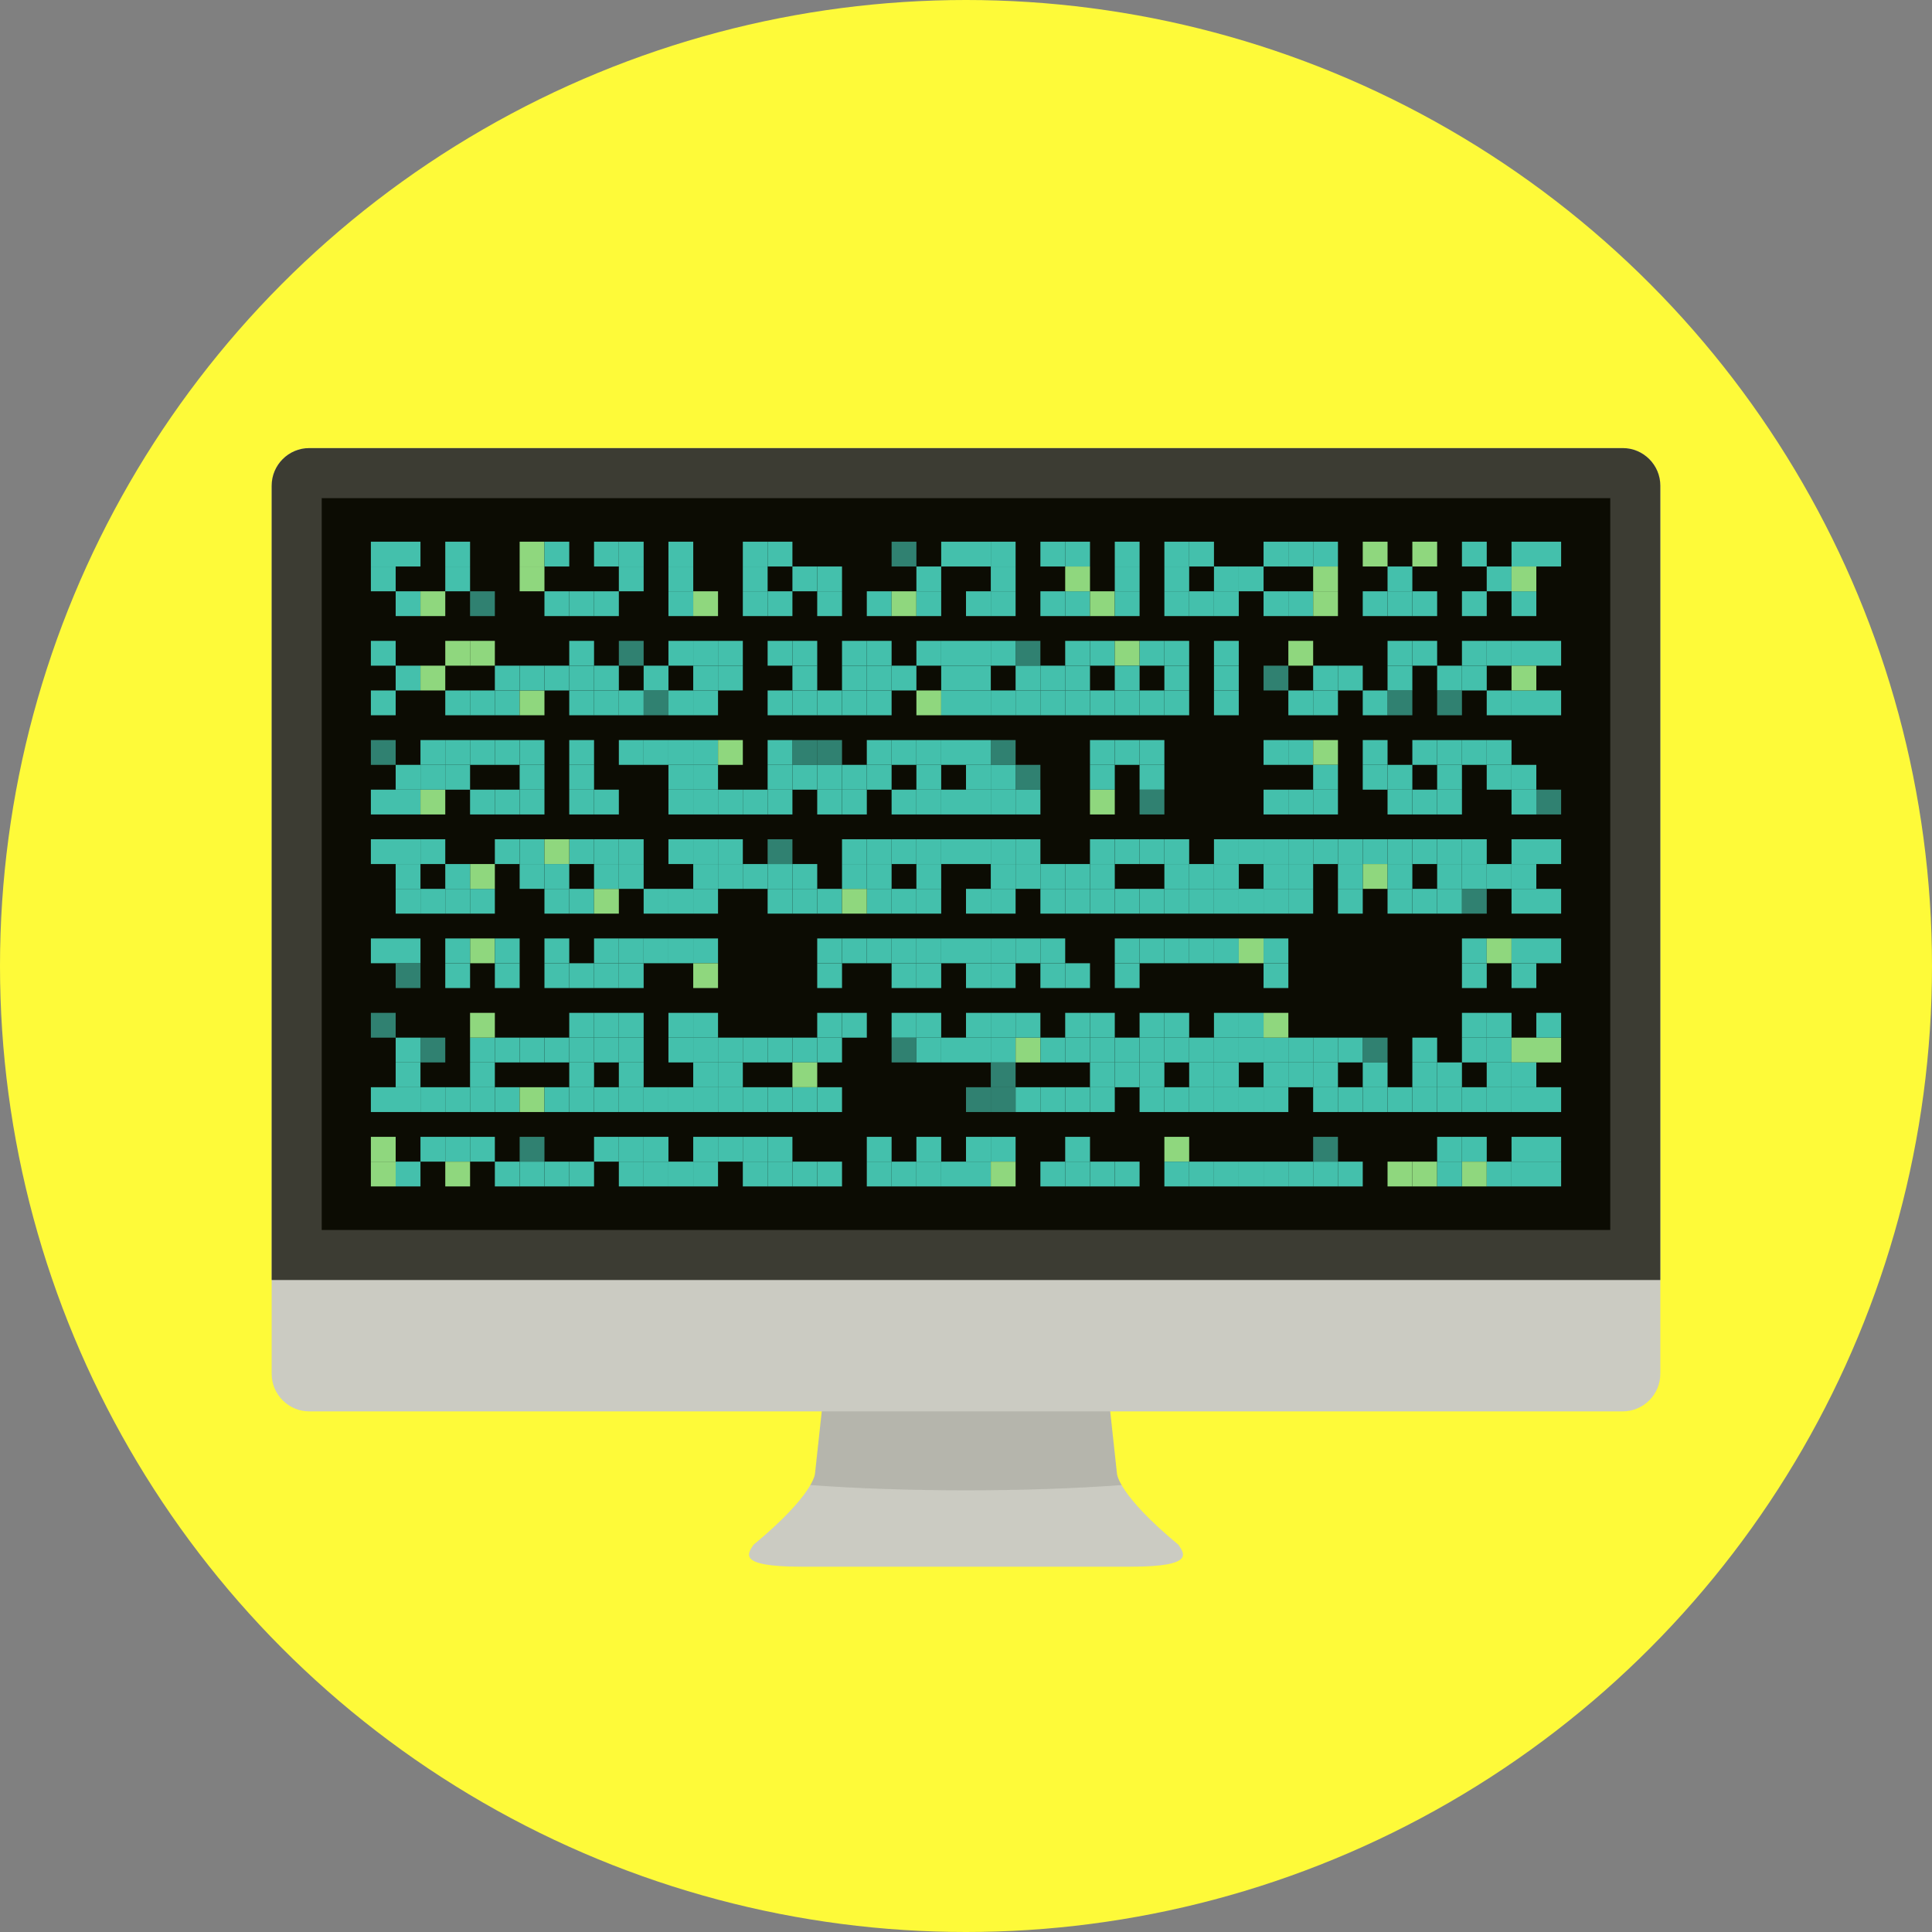 <?xml version="1.0" encoding="utf-8"?>
<!-- Generator: Adobe Illustrator 16.0.0, SVG Export Plug-In . SVG Version: 6.00 Build 0)  -->
<!DOCTYPE svg PUBLIC "-//W3C//DTD SVG 1.1//EN" "http://www.w3.org/Graphics/SVG/1.1/DTD/svg11.dtd">
<svg version="1.1" id="Layer_1" xmlns="http://www.w3.org/2000/svg" xmlns:xlink="http://www.w3.org/1999/xlink" x="0px" y="0px"
	 width="140px" height="140px" viewBox="0 0 140 140" enable-background="new 0 0 140 140" xml:space="preserve">
<rect x="0" y="0" width="140" height="140" fill="#808080" stroke="none"/>
<circle fill="#FEFA39" cx="70" cy="70" r="70"/>
<g opacity="0.95">
	<g>
		<g>
			<path fill="#C8C8C8" d="M85.398,111.943c-4.382-3.626-4.457-5.141-4.457-5.141l-0.68-6.267h-6.774h-6.975h-6.775l-0.68,6.267
				c0,0-0.075,1.515-4.457,5.141c-0.378,0.604-1.284,1.586,3.476,1.586c2.613,0,5.953,0,8.437,0c1.891,0,3.283,0,3.475,0
				c0.016,0,0.024,0,0.024,0h3.475c2.482,0,5.823,0,8.437,0C86.683,113.529,85.777,112.547,85.398,111.943z"/>
			<path opacity="0.15" fill="#323232" enable-background="new    " d="M70,107.995c4.062,0,7.896-0.137,11.276-0.38
				c-0.321-0.556-0.335-0.812-0.335-0.812l-0.68-6.267h-6.774h-6.975h-6.775l-0.68,6.267c0,0-0.015,0.256-0.335,0.812
				C62.104,107.858,65.938,107.995,70,107.995z"/>
		</g>
		<g>
			<path fill="#C8C8C8" d="M120.312,99.555c0,1.495-1.225,2.719-2.719,2.719H22.407c-1.496,0-2.72-1.224-2.72-2.719V35.19
				c0-1.496,1.224-2.72,2.72-2.72h95.187c1.494,0,2.719,1.224,2.719,2.72V99.555z"/>
		</g>
		<path fill="#323232" d="M117.594,32.471H22.407c-1.496,0-2.72,1.224-2.72,2.72v57.563h100.625V35.19
			C120.312,33.694,119.088,32.471,117.594,32.471z"/>
		<rect x="23.313" y="36.097" width="93.373" height="53.031"/>
	</g>
	<g>
		<rect x="26.875" y="39.253" fill="#3BBDB1" width="1.797" height="1.797"/>
		<rect x="48.438" y="39.253" fill="#3BBDB1" width="1.797" height="1.797"/>
		<rect x="55.625" y="39.253" fill="#3BBDB1" width="1.797" height="1.797"/>
		<rect x="70" y="39.253" fill="#3BBDB1" width="1.797" height="1.797"/>
		<rect x="77.188" y="39.253" fill="#3BBDB1" width="1.797" height="1.797"/>
		<rect x="84.375" y="39.253" fill="#3BBDB1" width="1.797" height="1.797"/>
		<rect x="91.562" y="39.253" fill="#3BBDB1" width="1.797" height="1.797"/>
		<rect x="98.75" y="39.253" fill="#89D581" width="1.797" height="1.797"/>
		<rect x="105.938" y="39.253" fill="#3BBDB1" width="1.797" height="1.797"/>
		<rect x="28.672" y="39.253" fill="#3BBDB1" width="1.797" height="1.797"/>
		<rect x="43.047" y="39.253" fill="#3BBDB1" width="1.797" height="1.797"/>
		<rect x="64.609" y="39.253" opacity="0.65" fill="#3BBDB1" enable-background="new    " width="1.797" height="1.797"/>
		<rect x="71.797" y="39.253" fill="#3BBDB1" width="1.797" height="1.797"/>
		<rect x="86.172" y="39.253" fill="#3BBDB1" width="1.797" height="1.797"/>
		<rect x="93.359" y="39.253" fill="#3BBDB1" width="1.797" height="1.797"/>
		<rect x="37.656" y="39.253" fill="#89D581" width="1.797" height="1.797"/>
		<rect x="44.844" y="39.253" fill="#3BBDB1" width="1.797" height="1.797"/>
		<rect x="80.781" y="39.253" fill="#3BBDB1" width="1.797" height="1.797"/>
		<rect x="95.156" y="39.253" fill="#3BBDB1" width="1.797" height="1.797"/>
		<rect x="102.344" y="39.253" fill="#89D581" width="1.797" height="1.797"/>
		<rect x="109.531" y="39.253" fill="#3BBDB1" width="1.797" height="1.797"/>
		<rect x="32.266" y="39.253" fill="#3BBDB1" width="1.797" height="1.797"/>
		<rect x="39.453" y="39.253" fill="#3BBDB1" width="1.797" height="1.797"/>
		<rect x="53.828" y="39.253" fill="#3BBDB1" width="1.797" height="1.797"/>
		<rect x="68.203" y="39.253" fill="#3BBDB1" width="1.797" height="1.797"/>
		<rect x="75.391" y="39.253" fill="#3BBDB1" width="1.797" height="1.797"/>
		<rect x="111.328" y="39.253" fill="#3BBDB1" width="1.797" height="1.797"/>
		<rect x="26.875" y="46.44" fill="#3BBDB1" width="1.797" height="1.797"/>
		<rect x="34.062" y="46.44" fill="#89D581" width="1.797" height="1.797"/>
		<rect x="41.25" y="46.44" fill="#3BBDB1" width="1.797" height="1.797"/>
		<rect x="48.438" y="46.44" fill="#3BBDB1" width="1.797" height="1.797"/>
		<rect x="55.625" y="46.44" fill="#3BBDB1" width="1.797" height="1.797"/>
		<rect x="62.812" y="46.44" fill="#3BBDB1" width="1.797" height="1.797"/>
		<rect x="70" y="46.44" fill="#3BBDB1" width="1.797" height="1.797"/>
		<rect x="77.188" y="46.44" fill="#3BBDB1" width="1.797" height="1.797"/>
		<rect x="84.375" y="46.44" fill="#3BBDB1" width="1.797" height="1.797"/>
		<rect x="105.938" y="46.44" fill="#3BBDB1" width="1.797" height="1.797"/>
		<rect x="50.234" y="46.44" fill="#3BBDB1" width="1.797" height="1.797"/>
		<rect x="57.422" y="46.44" fill="#3BBDB1" width="1.797" height="1.797"/>
		<rect x="71.797" y="46.44" fill="#3BBDB1" width="1.797" height="1.797"/>
		<rect x="78.984" y="46.44" fill="#3BBDB1" width="1.797" height="1.797"/>
		<rect x="93.359" y="46.44" fill="#89D581" width="1.797" height="1.797"/>
		<rect x="100.547" y="46.44" fill="#3BBDB1" width="1.797" height="1.797"/>
		<rect x="107.734" y="46.44" fill="#3BBDB1" width="1.797" height="1.797"/>
		<rect x="44.844" y="46.44" opacity="0.65" fill="#3BBDB1" enable-background="new    " width="1.797" height="1.797"/>
		<rect x="52.031" y="46.44" fill="#3BBDB1" width="1.797" height="1.797"/>
		<rect x="66.406" y="46.44" fill="#3BBDB1" width="1.797" height="1.797"/>
		<rect x="73.594" y="46.44" opacity="0.65" fill="#3BBDB1" enable-background="new    " width="1.797" height="1.797"/>
		<rect x="80.781" y="46.44" fill="#89D581" width="1.797" height="1.797"/>
		<rect x="87.969" y="46.44" fill="#3BBDB1" width="1.797" height="1.797"/>
		<rect x="102.344" y="46.44" fill="#3BBDB1" width="1.797" height="1.797"/>
		<rect x="109.531" y="46.44" fill="#3BBDB1" width="1.797" height="1.797"/>
		<rect x="32.266" y="46.44" fill="#89D581" width="1.797" height="1.797"/>
		<rect x="61.016" y="46.44" fill="#3BBDB1" width="1.797" height="1.797"/>
		<rect x="68.203" y="46.44" fill="#3BBDB1" width="1.797" height="1.797"/>
		<rect x="82.578" y="46.44" fill="#3BBDB1" width="1.797" height="1.797"/>
		<rect x="111.328" y="46.44" fill="#3BBDB1" width="1.797" height="1.797"/>
		<rect x="26.875" y="53.628" opacity="0.65" fill="#3BBDB1" enable-background="new    " width="1.797" height="1.797"/>
		<rect x="34.062" y="53.628" fill="#3BBDB1" width="1.797" height="1.797"/>
		<rect x="41.25" y="53.628" fill="#3BBDB1" width="1.797" height="1.797"/>
		<rect x="48.438" y="53.628" fill="#3BBDB1" width="1.797" height="1.797"/>
		<rect x="55.625" y="53.628" fill="#3BBDB1" width="1.797" height="1.797"/>
		<rect x="62.812" y="53.628" fill="#3BBDB1" width="1.797" height="1.797"/>
		<rect x="70" y="53.628" fill="#3BBDB1" width="1.797" height="1.797"/>
		<rect x="91.562" y="53.628" fill="#3BBDB1" width="1.797" height="1.797"/>
		<rect x="98.75" y="53.628" fill="#3BBDB1" width="1.797" height="1.797"/>
		<rect x="105.938" y="53.628" fill="#3BBDB1" width="1.797" height="1.797"/>
		<rect x="35.859" y="53.628" fill="#3BBDB1" width="1.797" height="1.797"/>
		<rect x="50.234" y="53.628" fill="#3BBDB1" width="1.797" height="1.797"/>
		<rect x="57.422" y="53.628" opacity="0.65" fill="#3BBDB1" enable-background="new    " width="1.797" height="1.797"/>
		<rect x="64.609" y="53.628" fill="#3BBDB1" width="1.797" height="1.797"/>
		<rect x="71.797" y="53.628" opacity="0.65" fill="#3BBDB1" enable-background="new    " width="1.797" height="1.797"/>
		<rect x="78.984" y="53.628" fill="#3BBDB1" width="1.797" height="1.797"/>
		<rect x="93.359" y="53.628" fill="#3BBDB1" width="1.797" height="1.797"/>
		<rect x="107.734" y="53.628" fill="#3BBDB1" width="1.797" height="1.797"/>
		<rect x="30.469" y="53.628" fill="#3BBDB1" width="1.797" height="1.797"/>
		<rect x="37.656" y="53.628" fill="#3BBDB1" width="1.797" height="1.797"/>
		<rect x="44.844" y="53.628" fill="#3BBDB1" width="1.797" height="1.797"/>
		<rect x="52.031" y="53.628" fill="#89D581" width="1.797" height="1.797"/>
		<rect x="59.219" y="53.628" opacity="0.65" fill="#3BBDB1" enable-background="new    " width="1.797" height="1.797"/>
		<rect x="66.406" y="53.628" fill="#3BBDB1" width="1.797" height="1.797"/>
		<rect x="80.781" y="53.628" fill="#3BBDB1" width="1.797" height="1.797"/>
		<rect x="95.156" y="53.628" fill="#89D581" width="1.797" height="1.797"/>
		<rect x="102.344" y="53.628" fill="#3BBDB1" width="1.797" height="1.797"/>
		<rect x="32.266" y="53.628" fill="#3BBDB1" width="1.797" height="1.797"/>
		<rect x="46.641" y="53.628" fill="#3BBDB1" width="1.797" height="1.797"/>
		<rect x="68.203" y="53.628" fill="#3BBDB1" width="1.797" height="1.797"/>
		<rect x="82.578" y="53.628" fill="#3BBDB1" width="1.797" height="1.797"/>
		<rect x="104.141" y="53.628" fill="#3BBDB1" width="1.797" height="1.797"/>
		<rect x="26.875" y="60.815" fill="#3BBDB1" width="1.797" height="1.797"/>
		<rect x="41.25" y="60.815" fill="#3BBDB1" width="1.797" height="1.797"/>
		<rect x="48.438" y="60.815" fill="#3BBDB1" width="1.797" height="1.797"/>
		<rect x="55.625" y="60.815" opacity="0.65" fill="#3BBDB1" enable-background="new    " width="1.797" height="1.797"/>
		<rect x="62.812" y="60.815" fill="#3BBDB1" width="1.797" height="1.797"/>
		<rect x="70" y="60.815" fill="#3BBDB1" width="1.797" height="1.797"/>
		<rect x="84.375" y="60.815" fill="#3BBDB1" width="1.797" height="1.797"/>
		<rect x="91.562" y="60.815" fill="#3BBDB1" width="1.797" height="1.797"/>
		<rect x="98.75" y="60.815" fill="#3BBDB1" width="1.797" height="1.797"/>
		<rect x="105.938" y="60.815" fill="#3BBDB1" width="1.797" height="1.797"/>
		<rect x="28.672" y="60.815" fill="#3BBDB1" width="1.797" height="1.797"/>
		<rect x="35.859" y="60.815" fill="#3BBDB1" width="1.797" height="1.797"/>
		<rect x="43.047" y="60.815" fill="#3BBDB1" width="1.797" height="1.797"/>
		<rect x="50.234" y="60.815" fill="#3BBDB1" width="1.797" height="1.797"/>
		<rect x="64.609" y="60.815" fill="#3BBDB1" width="1.797" height="1.797"/>
		<rect x="71.797" y="60.815" fill="#3BBDB1" width="1.797" height="1.797"/>
		<rect x="78.984" y="60.815" fill="#3BBDB1" width="1.797" height="1.797"/>
		<rect x="93.359" y="60.815" fill="#3BBDB1" width="1.797" height="1.797"/>
		<rect x="100.547" y="60.815" fill="#3BBDB1" width="1.797" height="1.797"/>
		<rect x="30.469" y="60.815" fill="#3BBDB1" width="1.797" height="1.797"/>
		<rect x="37.656" y="60.815" fill="#3BBDB1" width="1.797" height="1.797"/>
		<rect x="44.844" y="60.815" fill="#3BBDB1" width="1.797" height="1.797"/>
		<rect x="52.031" y="60.815" fill="#3BBDB1" width="1.797" height="1.797"/>
		<rect x="66.406" y="60.815" fill="#3BBDB1" width="1.797" height="1.797"/>
		<rect x="73.594" y="60.815" fill="#3BBDB1" width="1.797" height="1.797"/>
		<rect x="80.781" y="60.815" fill="#3BBDB1" width="1.797" height="1.797"/>
		<rect x="87.969" y="60.815" fill="#3BBDB1" width="1.797" height="1.797"/>
		<rect x="95.156" y="60.815" fill="#3BBDB1" width="1.797" height="1.797"/>
		<rect x="102.344" y="60.815" fill="#3BBDB1" width="1.797" height="1.797"/>
		<rect x="109.531" y="60.815" fill="#3BBDB1" width="1.797" height="1.797"/>
		<rect x="39.453" y="60.815" fill="#89D581" width="1.797" height="1.797"/>
		<rect x="61.016" y="60.815" fill="#3BBDB1" width="1.797" height="1.797"/>
		<rect x="68.203" y="60.815" fill="#3BBDB1" width="1.797" height="1.797"/>
		<rect x="82.578" y="60.815" fill="#3BBDB1" width="1.797" height="1.797"/>
		<rect x="89.766" y="60.815" fill="#3BBDB1" width="1.797" height="1.797"/>
		<rect x="96.953" y="60.815" fill="#3BBDB1" width="1.797" height="1.797"/>
		<rect x="104.141" y="60.815" fill="#3BBDB1" width="1.797" height="1.797"/>
		<rect x="111.328" y="60.815" fill="#3BBDB1" width="1.797" height="1.797"/>
		<rect x="26.875" y="68.003" fill="#3BBDB1" width="1.797" height="1.797"/>
		<rect x="34.062" y="68.003" fill="#89D581" width="1.797" height="1.797"/>
		<rect x="48.438" y="68.003" fill="#3BBDB1" width="1.797" height="1.797"/>
		<rect x="62.812" y="68.003" fill="#3BBDB1" width="1.797" height="1.797"/>
		<rect x="70" y="68.003" fill="#3BBDB1" width="1.797" height="1.797"/>
		<rect x="84.375" y="68.003" fill="#3BBDB1" width="1.797" height="1.797"/>
		<rect x="91.562" y="68.003" fill="#3BBDB1" width="1.797" height="1.797"/>
		<rect x="105.938" y="68.003" fill="#3BBDB1" width="1.797" height="1.797"/>
		<rect x="28.672" y="68.003" fill="#3BBDB1" width="1.797" height="1.797"/>
		<rect x="35.859" y="68.003" fill="#3BBDB1" width="1.797" height="1.797"/>
		<rect x="43.047" y="68.003" fill="#3BBDB1" width="1.797" height="1.797"/>
		<rect x="50.234" y="68.003" fill="#3BBDB1" width="1.797" height="1.797"/>
		<rect x="64.609" y="68.003" fill="#3BBDB1" width="1.797" height="1.797"/>
		<rect x="71.797" y="68.003" fill="#3BBDB1" width="1.797" height="1.797"/>
		<rect x="86.172" y="68.003" fill="#3BBDB1" width="1.797" height="1.797"/>
		<rect x="107.734" y="68.003" fill="#89D581" width="1.797" height="1.797"/>
		<rect x="44.844" y="68.003" fill="#3BBDB1" width="1.797" height="1.797"/>
		<rect x="59.219" y="68.003" fill="#3BBDB1" width="1.797" height="1.797"/>
		<rect x="66.406" y="68.003" fill="#3BBDB1" width="1.797" height="1.797"/>
		<rect x="73.594" y="68.003" fill="#3BBDB1" width="1.797" height="1.797"/>
		<rect x="80.781" y="68.003" fill="#3BBDB1" width="1.797" height="1.797"/>
		<rect x="87.969" y="68.003" fill="#3BBDB1" width="1.797" height="1.797"/>
		<rect x="109.531" y="68.003" fill="#3BBDB1" width="1.797" height="1.797"/>
		<rect x="32.266" y="68.003" fill="#3BBDB1" width="1.797" height="1.797"/>
		<rect x="39.453" y="68.003" fill="#3BBDB1" width="1.797" height="1.797"/>
		<rect x="46.641" y="68.003" fill="#3BBDB1" width="1.797" height="1.797"/>
		<rect x="61.016" y="68.003" fill="#3BBDB1" width="1.797" height="1.797"/>
		<rect x="68.203" y="68.003" fill="#3BBDB1" width="1.797" height="1.797"/>
		<rect x="75.391" y="68.003" fill="#3BBDB1" width="1.797" height="1.797"/>
		<rect x="82.578" y="68.003" fill="#3BBDB1" width="1.797" height="1.797"/>
		<rect x="89.766" y="68.003" fill="#89D581" width="1.797" height="1.797"/>
		<rect x="111.328" y="68.003" fill="#3BBDB1" width="1.797" height="1.797"/>
		<rect x="34.062" y="75.191" fill="#3BBDB1" width="1.797" height="1.797"/>
		<rect x="41.25" y="75.191" fill="#3BBDB1" width="1.797" height="1.797"/>
		<rect x="48.438" y="75.191" fill="#3BBDB1" width="1.797" height="1.797"/>
		<rect x="55.625" y="75.191" fill="#3BBDB1" width="1.797" height="1.797"/>
		<rect x="70" y="75.191" fill="#3BBDB1" width="1.797" height="1.797"/>
		<rect x="77.188" y="75.191" fill="#3BBDB1" width="1.797" height="1.797"/>
		<rect x="84.375" y="75.191" fill="#3BBDB1" width="1.797" height="1.797"/>
		<rect x="91.562" y="75.191" fill="#3BBDB1" width="1.797" height="1.797"/>
		<rect x="98.75" y="75.191" opacity="0.65" fill="#3BBDB1" enable-background="new    " width="1.797" height="1.797"/>
		<rect x="105.938" y="75.191" fill="#3BBDB1" width="1.797" height="1.797"/>
		<rect x="28.672" y="75.191" fill="#3BBDB1" width="1.797" height="1.797"/>
		<rect x="35.859" y="75.191" fill="#3BBDB1" width="1.797" height="1.797"/>
		<rect x="43.047" y="75.191" fill="#3BBDB1" width="1.797" height="1.797"/>
		<rect x="50.234" y="75.191" fill="#3BBDB1" width="1.797" height="1.797"/>
		<rect x="57.422" y="75.191" fill="#3BBDB1" width="1.797" height="1.797"/>
		<rect x="64.609" y="75.191" opacity="0.65" fill="#3BBDB1" enable-background="new    " width="1.797" height="1.797"/>
		<rect x="71.797" y="75.191" fill="#3BBDB1" width="1.797" height="1.797"/>
		<rect x="78.984" y="75.191" fill="#3BBDB1" width="1.797" height="1.797"/>
		<rect x="86.172" y="75.191" fill="#3BBDB1" width="1.797" height="1.797"/>
		<rect x="93.359" y="75.191" fill="#3BBDB1" width="1.797" height="1.797"/>
		<rect x="107.734" y="75.191" fill="#3BBDB1" width="1.797" height="1.797"/>
		<rect x="30.469" y="75.191" opacity="0.65" fill="#3BBDB1" enable-background="new    " width="1.797" height="1.797"/>
		<rect x="37.656" y="75.191" fill="#3BBDB1" width="1.797" height="1.797"/>
		<rect x="44.844" y="75.191" fill="#3BBDB1" width="1.797" height="1.797"/>
		<rect x="52.031" y="75.191" fill="#3BBDB1" width="1.797" height="1.797"/>
		<rect x="59.219" y="75.191" fill="#3BBDB1" width="1.797" height="1.797"/>
		<rect x="66.406" y="75.191" fill="#3BBDB1" width="1.797" height="1.797"/>
		<rect x="73.594" y="75.191" fill="#89D581" width="1.797" height="1.797"/>
		<rect x="80.781" y="75.191" fill="#3BBDB1" width="1.797" height="1.797"/>
		<rect x="87.969" y="75.191" fill="#3BBDB1" width="1.797" height="1.797"/>
		<rect x="95.156" y="75.191" fill="#3BBDB1" width="1.797" height="1.797"/>
		<rect x="102.344" y="75.191" fill="#3BBDB1" width="1.797" height="1.797"/>
		<rect x="109.531" y="75.191" fill="#89D581" width="1.797" height="1.797"/>
		<rect x="39.453" y="75.191" fill="#3BBDB1" width="1.797" height="1.797"/>
		<rect x="53.828" y="75.191" fill="#3BBDB1" width="1.797" height="1.797"/>
		<rect x="68.203" y="75.191" fill="#3BBDB1" width="1.797" height="1.797"/>
		<rect x="75.391" y="75.191" fill="#3BBDB1" width="1.797" height="1.797"/>
		<rect x="82.578" y="75.191" fill="#3BBDB1" width="1.797" height="1.797"/>
		<rect x="89.766" y="75.191" fill="#3BBDB1" width="1.797" height="1.797"/>
		<rect x="96.953" y="75.191" fill="#3BBDB1" width="1.797" height="1.797"/>
		<rect x="111.328" y="75.191" fill="#89D581" width="1.797" height="1.797"/>
		<rect x="26.875" y="82.379" fill="#89D581" width="1.797" height="1.797"/>
		<rect x="34.062" y="82.379" fill="#3BBDB1" width="1.797" height="1.797"/>
		<rect x="55.625" y="82.379" fill="#3BBDB1" width="1.797" height="1.797"/>
		<rect x="62.812" y="82.379" fill="#3BBDB1" width="1.797" height="1.797"/>
		<rect x="70" y="82.379" fill="#3BBDB1" width="1.797" height="1.797"/>
		<rect x="77.188" y="82.379" fill="#3BBDB1" width="1.797" height="1.797"/>
		<rect x="84.375" y="82.379" fill="#89D581" width="1.797" height="1.797"/>
		<rect x="105.938" y="82.379" fill="#3BBDB1" width="1.797" height="1.797"/>
		<rect x="43.047" y="82.379" fill="#3BBDB1" width="1.797" height="1.797"/>
		<rect x="50.234" y="82.379" fill="#3BBDB1" width="1.797" height="1.797"/>
		<rect x="71.797" y="82.379" fill="#3BBDB1" width="1.797" height="1.797"/>
		<rect x="30.469" y="82.379" fill="#3BBDB1" width="1.797" height="1.797"/>
		<rect x="37.656" y="82.379" opacity="0.65" fill="#3BBDB1" enable-background="new    " width="1.797" height="1.797"/>
		<rect x="44.844" y="82.379" fill="#3BBDB1" width="1.797" height="1.797"/>
		<rect x="52.031" y="82.379" fill="#3BBDB1" width="1.797" height="1.797"/>
		<rect x="66.406" y="82.379" fill="#3BBDB1" width="1.797" height="1.797"/>
		<rect x="95.156" y="82.379" opacity="0.65" fill="#3BBDB1" enable-background="new    " width="1.797" height="1.797"/>
		<rect x="109.531" y="82.379" fill="#3BBDB1" width="1.797" height="1.797"/>
		<rect x="32.266" y="82.379" fill="#3BBDB1" width="1.797" height="1.797"/>
		<rect x="46.641" y="82.379" fill="#3BBDB1" width="1.797" height="1.797"/>
		<rect x="53.828" y="82.379" fill="#3BBDB1" width="1.797" height="1.797"/>
		<rect x="104.141" y="82.379" fill="#3BBDB1" width="1.797" height="1.797"/>
		<rect x="111.328" y="82.379" fill="#3BBDB1" width="1.797" height="1.797"/>
		<rect x="34.062" y="42.847" opacity="0.65" fill="#3BBDB1" enable-background="new    " width="1.797" height="1.797"/>
		<rect x="41.25" y="42.847" fill="#3BBDB1" width="1.797" height="1.797"/>
		<rect x="48.438" y="42.847" fill="#3BBDB1" width="1.797" height="1.797"/>
		<rect x="55.625" y="42.847" fill="#3BBDB1" width="1.797" height="1.797"/>
		<rect x="62.812" y="42.847" fill="#3BBDB1" width="1.797" height="1.797"/>
		<rect x="70" y="42.847" fill="#3BBDB1" width="1.797" height="1.797"/>
		<rect x="77.188" y="42.847" fill="#3BBDB1" width="1.797" height="1.797"/>
		<rect x="84.375" y="42.847" fill="#3BBDB1" width="1.797" height="1.797"/>
		<rect x="91.562" y="42.847" fill="#3BBDB1" width="1.797" height="1.797"/>
		<rect x="98.75" y="42.847" fill="#3BBDB1" width="1.797" height="1.797"/>
		<rect x="105.938" y="42.847" fill="#3BBDB1" width="1.797" height="1.797"/>
		<rect x="28.672" y="42.847" fill="#3BBDB1" width="1.797" height="1.797"/>
		<rect x="43.047" y="42.847" fill="#3BBDB1" width="1.797" height="1.797"/>
		<rect x="50.234" y="42.847" fill="#89D581" width="1.797" height="1.797"/>
		<rect x="64.609" y="42.847" fill="#89D581" width="1.797" height="1.797"/>
		<rect x="71.797" y="42.847" fill="#3BBDB1" width="1.797" height="1.797"/>
		<rect x="78.984" y="42.847" fill="#89D581" width="1.797" height="1.797"/>
		<rect x="86.172" y="42.847" fill="#3BBDB1" width="1.797" height="1.797"/>
		<rect x="93.359" y="42.847" fill="#3BBDB1" width="1.797" height="1.797"/>
		<rect x="100.547" y="42.847" fill="#3BBDB1" width="1.797" height="1.797"/>
		<rect x="30.469" y="42.847" fill="#89D581" width="1.797" height="1.797"/>
		<rect x="59.219" y="42.847" fill="#3BBDB1" width="1.797" height="1.797"/>
		<rect x="66.406" y="42.847" fill="#3BBDB1" width="1.797" height="1.797"/>
		<rect x="80.781" y="42.847" fill="#3BBDB1" width="1.797" height="1.797"/>
		<rect x="87.969" y="42.847" fill="#3BBDB1" width="1.797" height="1.797"/>
		<rect x="95.156" y="42.847" fill="#89D581" width="1.797" height="1.797"/>
		<rect x="102.344" y="42.847" fill="#3BBDB1" width="1.797" height="1.797"/>
		<rect x="109.531" y="42.847" fill="#3BBDB1" width="1.797" height="1.797"/>
		<rect x="39.453" y="42.847" fill="#3BBDB1" width="1.797" height="1.797"/>
		<rect x="53.828" y="42.847" fill="#3BBDB1" width="1.797" height="1.797"/>
		<rect x="75.391" y="42.847" fill="#3BBDB1" width="1.797" height="1.797"/>
		<rect x="26.875" y="50.034" fill="#3BBDB1" width="1.797" height="1.797"/>
		<rect x="34.062" y="50.034" fill="#3BBDB1" width="1.797" height="1.797"/>
		<rect x="41.25" y="50.034" fill="#3BBDB1" width="1.797" height="1.797"/>
		<rect x="48.438" y="50.034" fill="#3BBDB1" width="1.797" height="1.797"/>
		<rect x="55.625" y="50.034" fill="#3BBDB1" width="1.797" height="1.797"/>
		<rect x="62.812" y="50.034" fill="#3BBDB1" width="1.797" height="1.797"/>
		<rect x="70" y="50.034" fill="#3BBDB1" width="1.797" height="1.797"/>
		<rect x="77.188" y="50.034" fill="#3BBDB1" width="1.797" height="1.797"/>
		<rect x="84.375" y="50.034" fill="#3BBDB1" width="1.797" height="1.797"/>
		<rect x="98.75" y="50.034" fill="#3BBDB1" width="1.797" height="1.797"/>
		<rect x="35.859" y="50.034" fill="#3BBDB1" width="1.797" height="1.797"/>
		<rect x="43.047" y="50.034" fill="#3BBDB1" width="1.797" height="1.797"/>
		<rect x="50.234" y="50.034" fill="#3BBDB1" width="1.797" height="1.797"/>
		<rect x="57.422" y="50.034" fill="#3BBDB1" width="1.797" height="1.797"/>
		<rect x="71.797" y="50.034" fill="#3BBDB1" width="1.797" height="1.797"/>
		<rect x="78.984" y="50.034" fill="#3BBDB1" width="1.797" height="1.797"/>
		<rect x="93.359" y="50.034" fill="#3BBDB1" width="1.797" height="1.797"/>
		<rect x="100.547" y="50.034" opacity="0.65" fill="#3BBDB1" enable-background="new    " width="1.797" height="1.797"/>
		<rect x="107.734" y="50.034" fill="#3BBDB1" width="1.797" height="1.797"/>
		<rect x="37.656" y="50.034" fill="#89D581" width="1.797" height="1.797"/>
		<rect x="44.844" y="50.034" fill="#3BBDB1" width="1.797" height="1.797"/>
		<rect x="59.219" y="50.034" fill="#3BBDB1" width="1.797" height="1.797"/>
		<rect x="66.406" y="50.034" fill="#89D581" width="1.797" height="1.797"/>
		<rect x="73.594" y="50.034" fill="#3BBDB1" width="1.797" height="1.797"/>
		<rect x="80.781" y="50.034" fill="#3BBDB1" width="1.797" height="1.797"/>
		<rect x="87.969" y="50.034" fill="#3BBDB1" width="1.797" height="1.797"/>
		<rect x="95.156" y="50.034" fill="#3BBDB1" width="1.797" height="1.797"/>
		<rect x="109.531" y="50.034" fill="#3BBDB1" width="1.797" height="1.797"/>
		<rect x="32.266" y="50.034" fill="#3BBDB1" width="1.797" height="1.797"/>
		<rect x="46.641" y="50.034" opacity="0.65" fill="#3BBDB1" enable-background="new    " width="1.797" height="1.797"/>
		<rect x="61.016" y="50.034" fill="#3BBDB1" width="1.797" height="1.797"/>
		<rect x="68.203" y="50.034" fill="#3BBDB1" width="1.797" height="1.797"/>
		<rect x="75.391" y="50.034" fill="#3BBDB1" width="1.797" height="1.797"/>
		<rect x="82.578" y="50.034" fill="#3BBDB1" width="1.797" height="1.797"/>
		<rect x="104.141" y="50.034" opacity="0.65" fill="#3BBDB1" enable-background="new    " width="1.797" height="1.797"/>
		<rect x="111.328" y="50.034" fill="#3BBDB1" width="1.797" height="1.797"/>
		<rect x="26.875" y="57.222" fill="#3BBDB1" width="1.797" height="1.797"/>
		<rect x="34.062" y="57.222" fill="#3BBDB1" width="1.797" height="1.797"/>
		<rect x="41.25" y="57.222" fill="#3BBDB1" width="1.797" height="1.797"/>
		<rect x="48.438" y="57.222" fill="#3BBDB1" width="1.797" height="1.797"/>
		<rect x="55.625" y="57.222" fill="#3BBDB1" width="1.797" height="1.797"/>
		<rect x="70" y="57.222" fill="#3BBDB1" width="1.797" height="1.797"/>
		<rect x="91.562" y="57.222" fill="#3BBDB1" width="1.797" height="1.797"/>
		<rect x="28.672" y="57.222" fill="#3BBDB1" width="1.797" height="1.797"/>
		<rect x="35.859" y="57.222" fill="#3BBDB1" width="1.797" height="1.797"/>
		<rect x="43.047" y="57.222" fill="#3BBDB1" width="1.797" height="1.797"/>
		<rect x="50.234" y="57.222" fill="#3BBDB1" width="1.797" height="1.797"/>
		<rect x="64.609" y="57.222" fill="#3BBDB1" width="1.797" height="1.797"/>
		<rect x="71.797" y="57.222" fill="#3BBDB1" width="1.797" height="1.797"/>
		<rect x="78.984" y="57.222" fill="#89D581" width="1.797" height="1.797"/>
		<rect x="93.359" y="57.222" fill="#3BBDB1" width="1.797" height="1.797"/>
		<rect x="100.547" y="57.222" fill="#3BBDB1" width="1.797" height="1.797"/>
		<rect x="30.469" y="57.222" fill="#89D581" width="1.797" height="1.797"/>
		<rect x="37.656" y="57.222" fill="#3BBDB1" width="1.797" height="1.797"/>
		<rect x="52.031" y="57.222" fill="#3BBDB1" width="1.797" height="1.797"/>
		<rect x="59.219" y="57.222" fill="#3BBDB1" width="1.797" height="1.797"/>
		<rect x="66.406" y="57.222" fill="#3BBDB1" width="1.797" height="1.797"/>
		<rect x="73.594" y="57.222" fill="#3BBDB1" width="1.797" height="1.797"/>
		<rect x="95.156" y="57.222" fill="#3BBDB1" width="1.797" height="1.797"/>
		<rect x="102.344" y="57.222" fill="#3BBDB1" width="1.797" height="1.797"/>
		<rect x="109.531" y="57.222" fill="#3BBDB1" width="1.797" height="1.797"/>
		<rect x="53.828" y="57.222" fill="#3BBDB1" width="1.797" height="1.797"/>
		<rect x="61.016" y="57.222" fill="#3BBDB1" width="1.797" height="1.797"/>
		<rect x="68.203" y="57.222" fill="#3BBDB1" width="1.797" height="1.797"/>
		<rect x="82.578" y="57.222" opacity="0.65" fill="#3BBDB1" enable-background="new    " width="1.797" height="1.797"/>
		<rect x="104.141" y="57.222" fill="#3BBDB1" width="1.797" height="1.797"/>
		<rect x="111.328" y="57.222" opacity="0.65" fill="#3BBDB1" enable-background="new    " width="1.797" height="1.797"/>
		<rect x="34.062" y="64.409" fill="#3BBDB1" width="1.797" height="1.797"/>
		<rect x="41.25" y="64.409" fill="#3BBDB1" width="1.797" height="1.797"/>
		<rect x="48.438" y="64.409" fill="#3BBDB1" width="1.797" height="1.797"/>
		<rect x="55.625" y="64.409" fill="#3BBDB1" width="1.797" height="1.797"/>
		<rect x="62.812" y="64.409" fill="#3BBDB1" width="1.797" height="1.797"/>
		<rect x="70" y="64.409" fill="#3BBDB1" width="1.797" height="1.797"/>
		<rect x="77.188" y="64.409" fill="#3BBDB1" width="1.797" height="1.797"/>
		<rect x="84.375" y="64.409" fill="#3BBDB1" width="1.797" height="1.797"/>
		<rect x="91.562" y="64.409" fill="#3BBDB1" width="1.797" height="1.797"/>
		<rect x="105.938" y="64.409" opacity="0.65" fill="#3BBDB1" enable-background="new    " width="1.797" height="1.797"/>
		<rect x="28.672" y="64.409" fill="#3BBDB1" width="1.797" height="1.797"/>
		<rect x="43.047" y="64.409" fill="#89D581" width="1.797" height="1.797"/>
		<rect x="50.234" y="64.409" fill="#3BBDB1" width="1.797" height="1.797"/>
		<rect x="57.422" y="64.409" fill="#3BBDB1" width="1.797" height="1.797"/>
		<rect x="64.609" y="64.409" fill="#3BBDB1" width="1.797" height="1.797"/>
		<rect x="71.797" y="64.409" fill="#3BBDB1" width="1.797" height="1.797"/>
		<rect x="78.984" y="64.409" fill="#3BBDB1" width="1.797" height="1.797"/>
		<rect x="86.172" y="64.409" fill="#3BBDB1" width="1.797" height="1.797"/>
		<rect x="93.359" y="64.409" fill="#3BBDB1" width="1.797" height="1.797"/>
		<rect x="100.547" y="64.409" fill="#3BBDB1" width="1.797" height="1.797"/>
		<rect x="30.469" y="64.409" fill="#3BBDB1" width="1.797" height="1.797"/>
		<rect x="59.219" y="64.409" fill="#3BBDB1" width="1.797" height="1.797"/>
		<rect x="66.406" y="64.409" fill="#3BBDB1" width="1.797" height="1.797"/>
		<rect x="80.781" y="64.409" fill="#3BBDB1" width="1.797" height="1.797"/>
		<rect x="87.969" y="64.409" fill="#3BBDB1" width="1.797" height="1.797"/>
		<rect x="102.344" y="64.409" fill="#3BBDB1" width="1.797" height="1.797"/>
		<rect x="109.531" y="64.409" fill="#3BBDB1" width="1.797" height="1.797"/>
		<rect x="32.266" y="64.409" fill="#3BBDB1" width="1.797" height="1.797"/>
		<rect x="39.453" y="64.409" fill="#3BBDB1" width="1.797" height="1.797"/>
		<rect x="46.641" y="64.409" fill="#3BBDB1" width="1.797" height="1.797"/>
		<rect x="61.016" y="64.409" fill="#89D581" width="1.797" height="1.797"/>
		<rect x="75.391" y="64.409" fill="#3BBDB1" width="1.797" height="1.797"/>
		<rect x="82.578" y="64.409" fill="#3BBDB1" width="1.797" height="1.797"/>
		<rect x="89.766" y="64.409" fill="#3BBDB1" width="1.797" height="1.797"/>
		<rect x="96.953" y="64.409" fill="#3BBDB1" width="1.797" height="1.797"/>
		<rect x="104.141" y="64.409" fill="#3BBDB1" width="1.797" height="1.797"/>
		<rect x="111.328" y="64.409" fill="#3BBDB1" width="1.797" height="1.797"/>
		<line fill="none" x1="28.672" y1="73.395" x2="26.875" y2="73.395"/>
		<line fill="none" x1="35.859" y1="73.395" x2="34.062" y2="73.395"/>
		<line fill="none" x1="41.25" y1="71.597" x2="43.047" y2="71.597"/>
		<line fill="none" x1="43.047" y1="73.395" x2="41.25" y2="73.395"/>
		<line fill="none" x1="50.234" y1="73.395" x2="48.438" y2="73.395"/>
		<line fill="none" x1="70" y1="71.597" x2="71.797" y2="71.597"/>
		<line fill="none" x1="71.797" y1="73.395" x2="70" y2="73.395"/>
		<line fill="none" x1="77.188" y1="71.597" x2="78.984" y2="71.597"/>
		<line fill="none" x1="78.984" y1="73.395" x2="77.188" y2="73.395"/>
		<line fill="none" x1="86.172" y1="73.395" x2="84.375" y2="73.395"/>
		<line fill="none" x1="91.562" y1="71.597" x2="93.359" y2="71.597"/>
		<line fill="none" x1="93.359" y1="73.395" x2="91.562" y2="73.395"/>
		<line fill="none" x1="105.938" y1="71.597" x2="107.734" y2="71.597"/>
		<line fill="none" x1="107.734" y1="73.395" x2="105.938" y2="73.395"/>
		<line fill="none" x1="28.672" y1="71.597" x2="30.469" y2="71.597"/>
		<line fill="none" x1="35.859" y1="71.597" x2="37.656" y2="71.597"/>
		<line fill="none" x1="43.047" y1="71.597" x2="44.844" y2="71.597"/>
		<line fill="none" x1="44.844" y1="73.395" x2="43.047" y2="73.395"/>
		<line fill="none" x1="50.234" y1="71.597" x2="52.031" y2="71.597"/>
		<line fill="none" x1="52.031" y1="73.395" x2="50.234" y2="73.395"/>
		<line fill="none" x1="64.609" y1="71.597" x2="66.406" y2="71.597"/>
		<line fill="none" x1="66.406" y1="73.395" x2="64.609" y2="73.395"/>
		<line fill="none" x1="71.797" y1="71.597" x2="73.594" y2="71.597"/>
		<line fill="none" x1="73.594" y1="73.395" x2="71.797" y2="73.395"/>
		<line fill="none" x1="80.781" y1="73.395" x2="78.984" y2="73.395"/>
		<line fill="none" x1="109.531" y1="73.395" x2="107.734" y2="73.395"/>
		<line fill="none" x1="44.844" y1="71.597" x2="46.641" y2="71.597"/>
		<line fill="none" x1="46.641" y1="73.395" x2="44.844" y2="73.395"/>
		<line fill="none" x1="59.219" y1="71.597" x2="61.016" y2="71.597"/>
		<line fill="none" x1="61.016" y1="73.395" x2="59.219" y2="73.395"/>
		<line fill="none" x1="66.406" y1="71.597" x2="68.203" y2="71.597"/>
		<line fill="none" x1="68.203" y1="73.395" x2="66.406" y2="73.395"/>
		<line fill="none" x1="75.391" y1="73.395" x2="73.594" y2="73.395"/>
		<line fill="none" x1="80.781" y1="71.597" x2="82.578" y2="71.597"/>
		<line fill="none" x1="89.766" y1="73.395" x2="87.969" y2="73.395"/>
		<line fill="none" x1="109.531" y1="71.597" x2="111.328" y2="71.597"/>
		<line fill="none" x1="32.266" y1="71.597" x2="34.062" y2="71.597"/>
		<line fill="none" x1="39.453" y1="71.597" x2="41.25" y2="71.597"/>
		<line fill="none" x1="61.016" y1="71.597" x2="62.812" y2="71.597"/>
		<line fill="none" x1="62.812" y1="73.395" x2="61.016" y2="73.395"/>
		<line fill="none" x1="75.391" y1="71.597" x2="77.188" y2="71.597"/>
		<line fill="none" x1="84.375" y1="73.395" x2="82.578" y2="73.395"/>
		<line fill="none" x1="91.562" y1="73.395" x2="89.766" y2="73.395"/>
		<line fill="none" x1="113.125" y1="73.395" x2="111.328" y2="73.395"/>
		<rect x="26.875" y="78.785" fill="#3BBDB1" width="1.797" height="1.797"/>
		<rect x="34.062" y="78.785" fill="#3BBDB1" width="1.797" height="1.797"/>
		<rect x="41.25" y="78.785" fill="#3BBDB1" width="1.797" height="1.797"/>
		<rect x="48.438" y="78.785" fill="#3BBDB1" width="1.797" height="1.797"/>
		<rect x="55.625" y="78.785" fill="#3BBDB1" width="1.797" height="1.797"/>
		<rect x="70" y="78.785" opacity="0.65" fill="#3BBDB1" enable-background="new    " width="1.797" height="1.797"/>
		<rect x="77.188" y="78.785" fill="#3BBDB1" width="1.797" height="1.797"/>
		<rect x="84.375" y="78.785" fill="#3BBDB1" width="1.797" height="1.797"/>
		<rect x="91.562" y="78.785" fill="#3BBDB1" width="1.797" height="1.797"/>
		<rect x="98.75" y="78.785" fill="#3BBDB1" width="1.797" height="1.797"/>
		<rect x="105.938" y="78.785" fill="#3BBDB1" width="1.797" height="1.797"/>
		<rect x="28.672" y="78.785" fill="#3BBDB1" width="1.797" height="1.797"/>
		<rect x="35.859" y="78.785" fill="#3BBDB1" width="1.797" height="1.797"/>
		<rect x="43.047" y="78.785" fill="#3BBDB1" width="1.797" height="1.797"/>
		<rect x="50.234" y="78.785" fill="#3BBDB1" width="1.797" height="1.797"/>
		<rect x="57.422" y="78.785" fill="#3BBDB1" width="1.797" height="1.797"/>
		<rect x="71.797" y="78.785" opacity="0.65" fill="#3BBDB1" enable-background="new    " width="1.797" height="1.797"/>
		<rect x="78.984" y="78.785" fill="#3BBDB1" width="1.797" height="1.797"/>
		<rect x="86.172" y="78.785" fill="#3BBDB1" width="1.797" height="1.797"/>
		<rect x="100.547" y="78.785" fill="#3BBDB1" width="1.797" height="1.797"/>
		<rect x="107.734" y="78.785" fill="#3BBDB1" width="1.797" height="1.797"/>
		<rect x="30.469" y="78.785" fill="#3BBDB1" width="1.797" height="1.797"/>
		<rect x="37.656" y="78.785" fill="#89D581" width="1.797" height="1.797"/>
		<rect x="44.844" y="78.785" fill="#3BBDB1" width="1.797" height="1.797"/>
		<rect x="52.031" y="78.785" fill="#3BBDB1" width="1.797" height="1.797"/>
		<rect x="59.219" y="78.785" fill="#3BBDB1" width="1.797" height="1.797"/>
		<rect x="73.594" y="78.785" fill="#3BBDB1" width="1.797" height="1.797"/>
		<rect x="87.969" y="78.785" fill="#3BBDB1" width="1.797" height="1.797"/>
		<rect x="95.156" y="78.785" fill="#3BBDB1" width="1.797" height="1.797"/>
		<rect x="102.344" y="78.785" fill="#3BBDB1" width="1.797" height="1.797"/>
		<rect x="109.531" y="78.785" fill="#3BBDB1" width="1.797" height="1.797"/>
		<rect x="32.266" y="78.785" fill="#3BBDB1" width="1.797" height="1.797"/>
		<rect x="39.453" y="78.785" fill="#3BBDB1" width="1.797" height="1.797"/>
		<rect x="46.641" y="78.785" fill="#3BBDB1" width="1.797" height="1.797"/>
		<rect x="53.828" y="78.785" fill="#3BBDB1" width="1.797" height="1.797"/>
		<rect x="75.391" y="78.785" fill="#3BBDB1" width="1.797" height="1.797"/>
		<rect x="82.578" y="78.785" fill="#3BBDB1" width="1.797" height="1.797"/>
		<rect x="89.766" y="78.785" fill="#3BBDB1" width="1.797" height="1.797"/>
		<rect x="96.953" y="78.785" fill="#3BBDB1" width="1.797" height="1.797"/>
		<rect x="104.141" y="78.785" fill="#3BBDB1" width="1.797" height="1.797"/>
		<rect x="111.328" y="78.785" fill="#3BBDB1" width="1.797" height="1.797"/>
		<rect x="26.875" y="41.05" fill="#3BBDB1" width="1.797" height="1.797"/>
		<rect x="48.438" y="41.05" fill="#3BBDB1" width="1.797" height="1.797"/>
		<rect x="77.188" y="41.05" fill="#89D581" width="1.797" height="1.797"/>
		<rect x="84.375" y="41.05" fill="#3BBDB1" width="1.797" height="1.797"/>
		<rect x="57.422" y="41.05" fill="#3BBDB1" width="1.797" height="1.797"/>
		<rect x="71.797" y="41.05" fill="#3BBDB1" width="1.797" height="1.797"/>
		<rect x="100.547" y="41.05" fill="#3BBDB1" width="1.797" height="1.797"/>
		<rect x="107.734" y="41.05" fill="#3BBDB1" width="1.797" height="1.797"/>
		<rect x="37.656" y="41.05" fill="#89D581" width="1.797" height="1.797"/>
		<rect x="44.844" y="41.05" fill="#3BBDB1" width="1.797" height="1.797"/>
		<rect x="59.219" y="41.05" fill="#3BBDB1" width="1.797" height="1.797"/>
		<rect x="66.406" y="41.05" fill="#3BBDB1" width="1.797" height="1.797"/>
		<rect x="80.781" y="41.05" fill="#3BBDB1" width="1.797" height="1.797"/>
		<rect x="87.969" y="41.05" fill="#3BBDB1" width="1.797" height="1.797"/>
		<rect x="95.156" y="41.05" fill="#89D581" width="1.797" height="1.797"/>
		<rect x="109.531" y="41.05" fill="#89D581" width="1.797" height="1.797"/>
		<rect x="32.266" y="41.05" fill="#3BBDB1" width="1.797" height="1.797"/>
		<rect x="53.828" y="41.05" fill="#3BBDB1" width="1.797" height="1.797"/>
		<rect x="89.766" y="41.05" fill="#3BBDB1" width="1.797" height="1.797"/>
		<rect x="41.25" y="48.237" fill="#3BBDB1" width="1.797" height="1.797"/>
		<rect x="62.812" y="48.237" fill="#3BBDB1" width="1.797" height="1.797"/>
		<rect x="70" y="48.237" fill="#3BBDB1" width="1.797" height="1.797"/>
		<rect x="77.188" y="48.237" fill="#3BBDB1" width="1.797" height="1.797"/>
		<rect x="84.375" y="48.237" fill="#3BBDB1" width="1.797" height="1.797"/>
		<rect x="91.562" y="48.237" opacity="0.65" fill="#3BBDB1" enable-background="new    " width="1.797" height="1.797"/>
		<rect x="105.938" y="48.237" fill="#3BBDB1" width="1.797" height="1.797"/>
		<rect x="28.672" y="48.237" fill="#3BBDB1" width="1.797" height="1.797"/>
		<rect x="35.859" y="48.237" fill="#3BBDB1" width="1.797" height="1.797"/>
		<rect x="43.047" y="48.237" fill="#3BBDB1" width="1.797" height="1.797"/>
		<rect x="50.234" y="48.237" fill="#3BBDB1" width="1.797" height="1.797"/>
		<rect x="57.422" y="48.237" fill="#3BBDB1" width="1.797" height="1.797"/>
		<rect x="64.609" y="48.237" fill="#3BBDB1" width="1.797" height="1.797"/>
		<rect x="100.547" y="48.237" fill="#3BBDB1" width="1.797" height="1.797"/>
		<rect x="30.469" y="48.237" fill="#89D581" width="1.797" height="1.797"/>
		<rect x="37.656" y="48.237" fill="#3BBDB1" width="1.797" height="1.797"/>
		<rect x="52.031" y="48.237" fill="#3BBDB1" width="1.797" height="1.797"/>
		<rect x="73.594" y="48.237" fill="#3BBDB1" width="1.797" height="1.797"/>
		<rect x="80.781" y="48.237" fill="#3BBDB1" width="1.797" height="1.797"/>
		<rect x="87.969" y="48.237" fill="#3BBDB1" width="1.797" height="1.797"/>
		<rect x="95.156" y="48.237" fill="#3BBDB1" width="1.797" height="1.797"/>
		<rect x="109.531" y="48.237" fill="#89D581" width="1.797" height="1.797"/>
		<rect x="39.453" y="48.237" fill="#3BBDB1" width="1.797" height="1.797"/>
		<rect x="46.641" y="48.237" fill="#3BBDB1" width="1.797" height="1.797"/>
		<rect x="61.016" y="48.237" fill="#3BBDB1" width="1.797" height="1.797"/>
		<rect x="68.203" y="48.237" fill="#3BBDB1" width="1.797" height="1.797"/>
		<rect x="75.391" y="48.237" fill="#3BBDB1" width="1.797" height="1.797"/>
		<rect x="96.953" y="48.237" fill="#3BBDB1" width="1.797" height="1.797"/>
		<rect x="104.141" y="48.237" fill="#3BBDB1" width="1.797" height="1.797"/>
		<rect x="41.25" y="55.425" fill="#3BBDB1" width="1.797" height="1.797"/>
		<rect x="48.438" y="55.425" fill="#3BBDB1" width="1.797" height="1.797"/>
		<rect x="55.625" y="55.425" fill="#3BBDB1" width="1.797" height="1.797"/>
		<rect x="62.812" y="55.425" fill="#3BBDB1" width="1.797" height="1.797"/>
		<rect x="70" y="55.425" fill="#3BBDB1" width="1.797" height="1.797"/>
		<rect x="98.75" y="55.425" fill="#3BBDB1" width="1.797" height="1.797"/>
		<rect x="28.672" y="55.425" fill="#3BBDB1" width="1.797" height="1.797"/>
		<rect x="50.234" y="55.425" fill="#3BBDB1" width="1.797" height="1.797"/>
		<rect x="57.422" y="55.425" fill="#3BBDB1" width="1.797" height="1.797"/>
		<rect x="71.797" y="55.425" fill="#3BBDB1" width="1.797" height="1.797"/>
		<rect x="78.984" y="55.425" fill="#3BBDB1" width="1.797" height="1.797"/>
		<rect x="100.547" y="55.425" fill="#3BBDB1" width="1.797" height="1.797"/>
		<rect x="107.734" y="55.425" fill="#3BBDB1" width="1.797" height="1.797"/>
		<rect x="30.469" y="55.425" fill="#3BBDB1" width="1.797" height="1.797"/>
		<rect x="37.656" y="55.425" fill="#3BBDB1" width="1.797" height="1.797"/>
		<rect x="59.219" y="55.425" fill="#3BBDB1" width="1.797" height="1.797"/>
		<rect x="66.406" y="55.425" fill="#3BBDB1" width="1.797" height="1.797"/>
		<rect x="73.594" y="55.425" opacity="0.65" fill="#3BBDB1" enable-background="new    " width="1.797" height="1.797"/>
		<rect x="95.156" y="55.425" fill="#3BBDB1" width="1.797" height="1.797"/>
		<rect x="109.531" y="55.425" fill="#3BBDB1" width="1.797" height="1.797"/>
		<rect x="32.266" y="55.425" fill="#3BBDB1" width="1.797" height="1.797"/>
		<rect x="61.016" y="55.425" fill="#3BBDB1" width="1.797" height="1.797"/>
		<rect x="82.578" y="55.425" fill="#3BBDB1" width="1.797" height="1.797"/>
		<rect x="104.141" y="55.425" fill="#3BBDB1" width="1.797" height="1.797"/>
		<rect x="34.062" y="62.612" fill="#89D581" width="1.797" height="1.797"/>
		<rect x="55.625" y="62.612" fill="#3BBDB1" width="1.797" height="1.797"/>
		<rect x="62.812" y="62.612" fill="#3BBDB1" width="1.797" height="1.797"/>
		<rect x="77.188" y="62.612" fill="#3BBDB1" width="1.797" height="1.797"/>
		<rect x="84.375" y="62.612" fill="#3BBDB1" width="1.797" height="1.797"/>
		<rect x="91.562" y="62.612" fill="#3BBDB1" width="1.797" height="1.797"/>
		<rect x="98.75" y="62.612" fill="#89D581" width="1.797" height="1.797"/>
		<rect x="105.938" y="62.612" fill="#3BBDB1" width="1.797" height="1.797"/>
		<rect x="28.672" y="62.612" fill="#3BBDB1" width="1.797" height="1.797"/>
		<rect x="43.047" y="62.612" fill="#3BBDB1" width="1.797" height="1.797"/>
		<rect x="50.234" y="62.612" fill="#3BBDB1" width="1.797" height="1.797"/>
		<rect x="57.422" y="62.612" fill="#3BBDB1" width="1.797" height="1.797"/>
		<rect x="71.797" y="62.612" fill="#3BBDB1" width="1.797" height="1.797"/>
		<rect x="78.984" y="62.612" fill="#3BBDB1" width="1.797" height="1.797"/>
		<rect x="86.172" y="62.612" fill="#3BBDB1" width="1.797" height="1.797"/>
		<rect x="93.359" y="62.612" fill="#3BBDB1" width="1.797" height="1.797"/>
		<rect x="100.547" y="62.612" fill="#3BBDB1" width="1.797" height="1.797"/>
		<rect x="107.734" y="62.612" fill="#3BBDB1" width="1.797" height="1.797"/>
		<rect x="37.656" y="62.612" fill="#3BBDB1" width="1.797" height="1.797"/>
		<rect x="44.844" y="62.612" fill="#3BBDB1" width="1.797" height="1.797"/>
		<rect x="52.031" y="62.612" fill="#3BBDB1" width="1.797" height="1.797"/>
		<rect x="66.406" y="62.612" fill="#3BBDB1" width="1.797" height="1.797"/>
		<rect x="73.594" y="62.612" fill="#3BBDB1" width="1.797" height="1.797"/>
		<rect x="87.969" y="62.612" fill="#3BBDB1" width="1.797" height="1.797"/>
		<rect x="109.531" y="62.612" fill="#3BBDB1" width="1.797" height="1.797"/>
		<rect x="32.266" y="62.612" fill="#3BBDB1" width="1.797" height="1.797"/>
		<rect x="39.453" y="62.612" fill="#3BBDB1" width="1.797" height="1.797"/>
		<rect x="53.828" y="62.612" fill="#3BBDB1" width="1.797" height="1.797"/>
		<rect x="61.016" y="62.612" fill="#3BBDB1" width="1.797" height="1.797"/>
		<rect x="75.391" y="62.612" fill="#3BBDB1" width="1.797" height="1.797"/>
		<rect x="96.953" y="62.612" fill="#3BBDB1" width="1.797" height="1.797"/>
		<rect x="104.141" y="62.612" fill="#3BBDB1" width="1.797" height="1.797"/>
		<rect x="41.25" y="69.8" fill="#3BBDB1" width="1.797" height="1.797"/>
		<rect x="70" y="69.8" fill="#3BBDB1" width="1.797" height="1.797"/>
		<rect x="77.188" y="69.8" fill="#3BBDB1" width="1.797" height="1.797"/>
		<rect x="91.562" y="69.8" fill="#3BBDB1" width="1.797" height="1.797"/>
		<rect x="105.938" y="69.8" fill="#3BBDB1" width="1.797" height="1.797"/>
		<rect x="28.672" y="69.8" opacity="0.65" fill="#3BBDB1" enable-background="new    " width="1.797" height="1.797"/>
		<rect x="35.859" y="69.8" fill="#3BBDB1" width="1.797" height="1.797"/>
		<rect x="43.047" y="69.8" fill="#3BBDB1" width="1.797" height="1.797"/>
		<rect x="50.234" y="69.8" fill="#89D581" width="1.797" height="1.797"/>
		<rect x="64.609" y="69.8" fill="#3BBDB1" width="1.797" height="1.797"/>
		<rect x="71.797" y="69.8" fill="#3BBDB1" width="1.797" height="1.797"/>
		<rect x="44.844" y="69.8" fill="#3BBDB1" width="1.797" height="1.797"/>
		<rect x="59.219" y="69.8" fill="#3BBDB1" width="1.797" height="1.797"/>
		<rect x="66.406" y="69.8" fill="#3BBDB1" width="1.797" height="1.797"/>
		<rect x="80.781" y="69.8" fill="#3BBDB1" width="1.797" height="1.797"/>
		<rect x="109.531" y="69.8" fill="#3BBDB1" width="1.797" height="1.797"/>
		<rect x="32.266" y="69.8" fill="#3BBDB1" width="1.797" height="1.797"/>
		<rect x="39.453" y="69.8" fill="#3BBDB1" width="1.797" height="1.797"/>
		<rect x="75.391" y="69.8" fill="#3BBDB1" width="1.797" height="1.797"/>
		<rect x="34.062" y="76.988" fill="#3BBDB1" width="1.797" height="1.797"/>
		<rect x="41.25" y="76.988" fill="#3BBDB1" width="1.797" height="1.797"/>
		<rect x="91.562" y="76.988" fill="#3BBDB1" width="1.797" height="1.797"/>
		<rect x="98.75" y="76.988" fill="#3BBDB1" width="1.797" height="1.797"/>
		<rect x="28.672" y="76.988" fill="#3BBDB1" width="1.797" height="1.797"/>
		<rect x="50.234" y="76.988" fill="#3BBDB1" width="1.797" height="1.797"/>
		<rect x="57.422" y="76.988" fill="#89D581" width="1.797" height="1.797"/>
		<rect x="71.797" y="76.988" opacity="0.65" fill="#3BBDB1" enable-background="new    " width="1.797" height="1.797"/>
		<rect x="78.984" y="76.988" fill="#3BBDB1" width="1.797" height="1.797"/>
		<rect x="86.172" y="76.988" fill="#3BBDB1" width="1.797" height="1.797"/>
		<rect x="93.359" y="76.988" fill="#3BBDB1" width="1.797" height="1.797"/>
		<rect x="107.734" y="76.988" fill="#3BBDB1" width="1.797" height="1.797"/>
		<rect x="44.844" y="76.988" fill="#3BBDB1" width="1.797" height="1.797"/>
		<rect x="52.031" y="76.988" fill="#3BBDB1" width="1.797" height="1.797"/>
		<rect x="80.781" y="76.988" fill="#3BBDB1" width="1.797" height="1.797"/>
		<rect x="87.969" y="76.988" fill="#3BBDB1" width="1.797" height="1.797"/>
		<rect x="95.156" y="76.988" fill="#3BBDB1" width="1.797" height="1.797"/>
		<rect x="102.344" y="76.988" fill="#3BBDB1" width="1.797" height="1.797"/>
		<rect x="109.531" y="76.988" fill="#3BBDB1" width="1.797" height="1.797"/>
		<rect x="82.578" y="76.988" fill="#3BBDB1" width="1.797" height="1.797"/>
		<rect x="104.141" y="76.988" fill="#3BBDB1" width="1.797" height="1.797"/>
		<rect x="26.875" y="84.176" fill="#89D581" width="1.797" height="1.797"/>
		<rect x="41.25" y="84.176" fill="#3BBDB1" width="1.797" height="1.797"/>
		<rect x="48.438" y="84.176" fill="#3BBDB1" width="1.797" height="1.797"/>
		<rect x="55.625" y="84.176" fill="#3BBDB1" width="1.797" height="1.797"/>
		<rect x="62.812" y="84.176" fill="#3BBDB1" width="1.797" height="1.797"/>
		<rect x="70" y="84.176" fill="#3BBDB1" width="1.797" height="1.797"/>
		<rect x="77.188" y="84.176" fill="#3BBDB1" width="1.797" height="1.797"/>
		<rect x="84.375" y="84.176" fill="#3BBDB1" width="1.797" height="1.797"/>
		<rect x="91.562" y="84.176" fill="#3BBDB1" width="1.797" height="1.797"/>
		<rect x="105.938" y="84.176" fill="#89D581" width="1.797" height="1.797"/>
		<rect x="28.672" y="84.176" fill="#3BBDB1" width="1.797" height="1.797"/>
		<rect x="35.859" y="84.176" fill="#3BBDB1" width="1.797" height="1.797"/>
		<rect x="50.234" y="84.176" fill="#3BBDB1" width="1.797" height="1.797"/>
		<rect x="57.422" y="84.176" fill="#3BBDB1" width="1.797" height="1.797"/>
		<rect x="64.609" y="84.176" fill="#3BBDB1" width="1.797" height="1.797"/>
		<rect x="71.797" y="84.176" fill="#89D581" width="1.797" height="1.797"/>
		<rect x="78.984" y="84.176" fill="#3BBDB1" width="1.797" height="1.797"/>
		<rect x="86.172" y="84.176" fill="#3BBDB1" width="1.797" height="1.797"/>
		<rect x="93.359" y="84.176" fill="#3BBDB1" width="1.797" height="1.797"/>
		<rect x="100.547" y="84.176" fill="#89D581" width="1.797" height="1.797"/>
		<rect x="107.734" y="84.176" fill="#3BBDB1" width="1.797" height="1.797"/>
		<rect x="37.656" y="84.176" fill="#3BBDB1" width="1.797" height="1.797"/>
		<rect x="44.844" y="84.176" fill="#3BBDB1" width="1.797" height="1.797"/>
		<rect x="59.219" y="84.176" fill="#3BBDB1" width="1.797" height="1.797"/>
		<rect x="66.406" y="84.176" fill="#3BBDB1" width="1.797" height="1.797"/>
		<rect x="80.781" y="84.176" fill="#3BBDB1" width="1.797" height="1.797"/>
		<rect x="87.969" y="84.176" fill="#3BBDB1" width="1.797" height="1.797"/>
		<rect x="95.156" y="84.176" fill="#3BBDB1" width="1.797" height="1.797"/>
		<rect x="102.344" y="84.176" fill="#89D581" width="1.797" height="1.797"/>
		<rect x="109.531" y="84.176" fill="#3BBDB1" width="1.797" height="1.797"/>
		<rect x="32.266" y="84.176" fill="#89D581" width="1.797" height="1.797"/>
		<rect x="39.453" y="84.176" fill="#3BBDB1" width="1.797" height="1.797"/>
		<rect x="46.641" y="84.176" fill="#3BBDB1" width="1.797" height="1.797"/>
		<rect x="53.828" y="84.176" fill="#3BBDB1" width="1.797" height="1.797"/>
		<rect x="68.203" y="84.176" fill="#3BBDB1" width="1.797" height="1.797"/>
		<rect x="75.391" y="84.176" fill="#3BBDB1" width="1.797" height="1.797"/>
		<rect x="89.766" y="84.176" fill="#3BBDB1" width="1.797" height="1.797"/>
		<rect x="96.953" y="84.176" fill="#3BBDB1" width="1.797" height="1.797"/>
		<rect x="104.141" y="84.176" fill="#3BBDB1" width="1.797" height="1.797"/>
		<rect x="111.328" y="84.176" fill="#3BBDB1" width="1.797" height="1.797"/>
		<line fill="none" x1="28.672" y1="46.44" x2="26.875" y2="46.44"/>
		<line fill="none" x1="34.062" y1="44.644" x2="35.859" y2="44.644"/>
		<line fill="none" x1="35.859" y1="46.44" x2="34.062" y2="46.44"/>
		<line fill="none" x1="41.25" y1="44.644" x2="43.047" y2="44.644"/>
		<line fill="none" x1="43.047" y1="46.44" x2="41.25" y2="46.44"/>
		<line fill="none" x1="48.438" y1="44.644" x2="50.234" y2="44.644"/>
		<line fill="none" x1="50.234" y1="46.44" x2="48.438" y2="46.44"/>
		<line fill="none" x1="62.812" y1="44.644" x2="64.609" y2="44.644"/>
		<line fill="none" x1="64.609" y1="46.44" x2="62.812" y2="46.44"/>
		<line fill="none" x1="70" y1="44.644" x2="71.797" y2="44.644"/>
		<line fill="none" x1="71.797" y1="46.44" x2="70" y2="46.44"/>
		<line fill="none" x1="77.188" y1="44.644" x2="78.984" y2="44.644"/>
		<line fill="none" x1="78.984" y1="46.44" x2="77.188" y2="46.44"/>
		<line fill="none" x1="84.375" y1="44.644" x2="86.172" y2="44.644"/>
		<line fill="none" x1="86.172" y1="46.44" x2="84.375" y2="46.44"/>
		<line fill="none" x1="91.562" y1="44.644" x2="93.359" y2="44.644"/>
		<line fill="none" x1="98.75" y1="44.644" x2="100.547" y2="44.644"/>
		<line fill="none" x1="105.938" y1="44.644" x2="107.734" y2="44.644"/>
		<line fill="none" x1="107.734" y1="46.44" x2="105.938" y2="46.44"/>
		<line fill="none" x1="28.672" y1="44.644" x2="30.469" y2="44.644"/>
		<line fill="none" x1="50.234" y1="44.644" x2="52.031" y2="44.644"/>
		<line fill="none" x1="52.031" y1="46.44" x2="50.234" y2="46.44"/>
		<line fill="none" x1="59.219" y1="46.44" x2="57.422" y2="46.44"/>
		<line fill="none" x1="71.797" y1="44.644" x2="73.594" y2="44.644"/>
		<line fill="none" x1="73.594" y1="46.44" x2="71.797" y2="46.44"/>
		<line fill="none" x1="78.984" y1="44.644" x2="80.781" y2="44.644"/>
		<line fill="none" x1="80.781" y1="46.44" x2="78.984" y2="46.44"/>
		<line fill="none" x1="86.172" y1="44.644" x2="87.969" y2="44.644"/>
		<line fill="none" x1="93.359" y1="44.644" x2="95.156" y2="44.644"/>
		<line fill="none" x1="95.156" y1="46.44" x2="93.359" y2="46.44"/>
		<line fill="none" x1="100.547" y1="44.644" x2="102.344" y2="44.644"/>
		<line fill="none" x1="102.344" y1="46.44" x2="100.547" y2="46.44"/>
		<line fill="none" x1="109.531" y1="46.44" x2="107.734" y2="46.44"/>
		<line fill="none" x1="30.469" y1="44.644" x2="32.266" y2="44.644"/>
		<line fill="none" x1="46.641" y1="46.44" x2="44.844" y2="46.44"/>
		<line fill="none" x1="53.828" y1="46.44" x2="52.031" y2="46.44"/>
		<line fill="none" x1="66.406" y1="44.644" x2="68.203" y2="44.644"/>
		<line fill="none" x1="68.203" y1="46.44" x2="66.406" y2="46.44"/>
		<line fill="none" x1="80.781" y1="44.644" x2="82.578" y2="44.644"/>
		<line fill="none" x1="82.578" y1="46.44" x2="80.781" y2="46.44"/>
		<line fill="none" x1="87.969" y1="44.644" x2="89.766" y2="44.644"/>
		<line fill="none" x1="89.766" y1="46.44" x2="87.969" y2="46.44"/>
		<line fill="none" x1="95.156" y1="44.644" x2="96.953" y2="44.644"/>
		<line fill="none" x1="102.344" y1="44.644" x2="104.141" y2="44.644"/>
		<line fill="none" x1="104.141" y1="46.44" x2="102.344" y2="46.44"/>
		<line fill="none" x1="109.531" y1="44.644" x2="111.328" y2="44.644"/>
		<line fill="none" x1="111.328" y1="46.44" x2="109.531" y2="46.44"/>
		<line fill="none" x1="62.812" y1="46.44" x2="61.016" y2="46.44"/>
		<line fill="none" x1="68.203" y1="44.644" x2="70" y2="44.644"/>
		<line fill="none" x1="70" y1="46.44" x2="68.203" y2="46.44"/>
		<line fill="none" x1="75.391" y1="44.644" x2="77.188" y2="44.644"/>
		<line fill="none" x1="77.188" y1="46.44" x2="75.391" y2="46.44"/>
		<line fill="none" x1="84.375" y1="46.44" x2="82.578" y2="46.44"/>
		<line fill="none" x1="113.125" y1="46.44" x2="111.328" y2="46.44"/>
		<line fill="none" x1="26.875" y1="51.831" x2="28.672" y2="51.831"/>
		<line fill="none" x1="28.672" y1="53.628" x2="26.875" y2="53.628"/>
		<line fill="none" x1="34.062" y1="51.831" x2="35.859" y2="51.831"/>
		<line fill="none" x1="35.859" y1="53.628" x2="34.062" y2="53.628"/>
		<line fill="none" x1="41.25" y1="51.831" x2="43.047" y2="51.831"/>
		<line fill="none" x1="43.047" y1="53.628" x2="41.25" y2="53.628"/>
		<line fill="none" x1="48.438" y1="51.831" x2="50.234" y2="51.831"/>
		<line fill="none" x1="50.234" y1="53.628" x2="48.438" y2="53.628"/>
		<line fill="none" x1="62.812" y1="51.831" x2="64.609" y2="51.831"/>
		<line fill="none" x1="64.609" y1="53.628" x2="62.812" y2="53.628"/>
		<line fill="none" x1="93.359" y1="53.628" x2="91.562" y2="53.628"/>
		<line fill="none" x1="98.75" y1="51.831" x2="100.547" y2="51.831"/>
		<line fill="none" x1="100.547" y1="53.628" x2="98.75" y2="53.628"/>
		<line fill="none" x1="107.734" y1="53.628" x2="105.938" y2="53.628"/>
		<line fill="none" x1="43.047" y1="51.831" x2="44.844" y2="51.831"/>
		<line fill="none" x1="66.406" y1="53.628" x2="64.609" y2="53.628"/>
		<line fill="none" x1="93.359" y1="51.831" x2="95.156" y2="51.831"/>
		<line fill="none" x1="95.156" y1="53.628" x2="93.359" y2="53.628"/>
		<line fill="none" x1="100.547" y1="51.831" x2="102.344" y2="51.831"/>
		<line fill="none" x1="107.734" y1="51.831" x2="109.531" y2="51.831"/>
		<line fill="none" x1="109.531" y1="53.628" x2="107.734" y2="53.628"/>
		<line fill="none" x1="32.266" y1="53.628" x2="30.469" y2="53.628"/>
		<line fill="none" x1="37.656" y1="51.831" x2="39.453" y2="51.831"/>
		<line fill="none" x1="39.453" y1="53.628" x2="37.656" y2="53.628"/>
		<line fill="none" x1="44.844" y1="51.831" x2="46.641" y2="51.831"/>
		<line fill="none" x1="46.641" y1="53.628" x2="44.844" y2="53.628"/>
		<line fill="none" x1="68.203" y1="53.628" x2="66.406" y2="53.628"/>
		<line fill="none" x1="95.156" y1="51.831" x2="96.953" y2="51.831"/>
		<line fill="none" x1="96.953" y1="53.628" x2="95.156" y2="53.628"/>
		<line fill="none" x1="32.266" y1="51.831" x2="34.062" y2="51.831"/>
		<line fill="none" x1="34.062" y1="53.628" x2="32.266" y2="53.628"/>
		<line fill="none" x1="46.641" y1="51.831" x2="48.438" y2="51.831"/>
		<line fill="none" x1="48.438" y1="53.628" x2="46.641" y2="53.628"/>
		<line fill="none" x1="68.203" y1="51.831" x2="70" y2="51.831"/>
		<line fill="none" x1="70" y1="53.628" x2="68.203" y2="53.628"/>
		<line fill="none" x1="82.578" y1="51.831" x2="84.375" y2="51.831"/>
		<line fill="none" x1="84.375" y1="53.628" x2="82.578" y2="53.628"/>
		<line fill="none" x1="104.141" y1="51.831" x2="105.938" y2="51.831"/>
		<line fill="none" x1="105.938" y1="53.628" x2="104.141" y2="53.628"/>
		<line fill="none" x1="111.328" y1="51.831" x2="113.125" y2="51.831"/>
		<line fill="none" x1="26.875" y1="59.019" x2="28.672" y2="59.019"/>
		<line fill="none" x1="28.672" y1="60.815" x2="26.875" y2="60.815"/>
		<line fill="none" x1="48.438" y1="59.019" x2="50.234" y2="59.019"/>
		<line fill="none" x1="50.234" y1="60.815" x2="48.438" y2="60.815"/>
		<line fill="none" x1="55.625" y1="59.019" x2="57.422" y2="59.019"/>
		<line fill="none" x1="57.422" y1="60.815" x2="55.625" y2="60.815"/>
		<line fill="none" x1="64.609" y1="60.815" x2="62.812" y2="60.815"/>
		<line fill="none" x1="70" y1="59.019" x2="71.797" y2="59.019"/>
		<line fill="none" x1="71.797" y1="60.815" x2="70" y2="60.815"/>
		<line fill="none" x1="86.172" y1="60.815" x2="84.375" y2="60.815"/>
		<line fill="none" x1="91.562" y1="59.019" x2="93.359" y2="59.019"/>
		<line fill="none" x1="93.359" y1="60.815" x2="91.562" y2="60.815"/>
		<line fill="none" x1="100.547" y1="60.815" x2="98.75" y2="60.815"/>
		<line fill="none" x1="107.734" y1="60.815" x2="105.938" y2="60.815"/>
		<line fill="none" x1="28.672" y1="59.019" x2="30.469" y2="59.019"/>
		<line fill="none" x1="30.469" y1="60.815" x2="28.672" y2="60.815"/>
		<line fill="none" x1="35.859" y1="59.019" x2="37.656" y2="59.019"/>
		<line fill="none" x1="37.656" y1="60.815" x2="35.859" y2="60.815"/>
		<line fill="none" x1="43.047" y1="59.019" x2="44.844" y2="59.019"/>
		<line fill="none" x1="44.844" y1="60.815" x2="43.047" y2="60.815"/>
		<line fill="none" x1="64.609" y1="59.019" x2="66.406" y2="59.019"/>
		<line fill="none" x1="66.406" y1="60.815" x2="64.609" y2="60.815"/>
		<line fill="none" x1="71.797" y1="59.019" x2="73.594" y2="59.019"/>
		<line fill="none" x1="73.594" y1="60.815" x2="71.797" y2="60.815"/>
		<line fill="none" x1="78.984" y1="59.019" x2="80.781" y2="59.019"/>
		<line fill="none" x1="80.781" y1="60.815" x2="78.984" y2="60.815"/>
		<line fill="none" x1="93.359" y1="59.019" x2="95.156" y2="59.019"/>
		<line fill="none" x1="95.156" y1="60.815" x2="93.359" y2="60.815"/>
		<line fill="none" x1="52.031" y1="59.019" x2="53.828" y2="59.019"/>
		<line fill="none" x1="53.828" y1="60.815" x2="52.031" y2="60.815"/>
		<line fill="none" x1="66.406" y1="59.019" x2="68.203" y2="59.019"/>
		<line fill="none" x1="68.203" y1="60.815" x2="66.406" y2="60.815"/>
		<line fill="none" x1="89.766" y1="60.815" x2="87.969" y2="60.815"/>
		<line fill="none" x1="95.156" y1="59.019" x2="96.953" y2="59.019"/>
		<line fill="none" x1="96.953" y1="60.815" x2="95.156" y2="60.815"/>
		<line fill="none" x1="102.344" y1="59.019" x2="104.141" y2="59.019"/>
		<line fill="none" x1="104.141" y1="60.815" x2="102.344" y2="60.815"/>
		<line fill="none" x1="61.016" y1="59.019" x2="62.812" y2="59.019"/>
		<line fill="none" x1="62.812" y1="60.815" x2="61.016" y2="60.815"/>
		<line fill="none" x1="68.203" y1="59.019" x2="70" y2="59.019"/>
		<line fill="none" x1="70" y1="60.815" x2="68.203" y2="60.815"/>
		<line fill="none" x1="82.578" y1="59.019" x2="84.375" y2="59.019"/>
		<line fill="none" x1="84.375" y1="60.815" x2="82.578" y2="60.815"/>
		<line fill="none" x1="91.562" y1="60.815" x2="89.766" y2="60.815"/>
		<line fill="none" x1="98.75" y1="60.815" x2="96.953" y2="60.815"/>
		<line fill="none" x1="104.141" y1="59.019" x2="105.938" y2="59.019"/>
		<line fill="none" x1="105.938" y1="60.815" x2="104.141" y2="60.815"/>
		<line fill="none" x1="111.328" y1="59.019" x2="113.125" y2="59.019"/>
		<line fill="none" x1="113.125" y1="60.815" x2="111.328" y2="60.815"/>
		<line fill="none" x1="34.062" y1="66.206" x2="35.859" y2="66.206"/>
		<line fill="none" x1="35.859" y1="68.003" x2="34.062" y2="68.003"/>
		<line fill="none" x1="48.438" y1="66.206" x2="50.234" y2="66.206"/>
		<line fill="none" x1="50.234" y1="68.003" x2="48.438" y2="68.003"/>
		<line fill="none" x1="62.812" y1="66.206" x2="64.609" y2="66.206"/>
		<line fill="none" x1="64.609" y1="68.003" x2="62.812" y2="68.003"/>
		<line fill="none" x1="70" y1="66.206" x2="71.797" y2="66.206"/>
		<line fill="none" x1="71.797" y1="68.003" x2="70" y2="68.003"/>
		<line fill="none" x1="77.188" y1="66.206" x2="78.984" y2="66.206"/>
		<line fill="none" x1="84.375" y1="66.206" x2="86.172" y2="66.206"/>
		<line fill="none" x1="86.172" y1="68.003" x2="84.375" y2="68.003"/>
		<line fill="none" x1="91.562" y1="66.206" x2="93.359" y2="66.206"/>
		<line fill="none" x1="93.359" y1="68.003" x2="91.562" y2="68.003"/>
		<line fill="none" x1="105.938" y1="66.206" x2="107.734" y2="66.206"/>
		<line fill="none" x1="107.734" y1="68.003" x2="105.938" y2="68.003"/>
		<line fill="none" x1="37.656" y1="68.003" x2="35.859" y2="68.003"/>
		<line fill="none" x1="43.047" y1="66.206" x2="44.844" y2="66.206"/>
		<line fill="none" x1="44.844" y1="68.003" x2="43.047" y2="68.003"/>
		<line fill="none" x1="64.609" y1="66.206" x2="66.406" y2="66.206"/>
		<line fill="none" x1="66.406" y1="68.003" x2="64.609" y2="68.003"/>
		<line fill="none" x1="71.797" y1="66.206" x2="73.594" y2="66.206"/>
		<line fill="none" x1="73.594" y1="68.003" x2="71.797" y2="68.003"/>
		<line fill="none" x1="46.641" y1="68.003" x2="44.844" y2="68.003"/>
		<line fill="none" x1="59.219" y1="66.206" x2="61.016" y2="66.206"/>
		<line fill="none" x1="61.016" y1="68.003" x2="59.219" y2="68.003"/>
		<line fill="none" x1="66.406" y1="66.206" x2="68.203" y2="66.206"/>
		<line fill="none" x1="68.203" y1="68.003" x2="66.406" y2="68.003"/>
		<line fill="none" x1="75.391" y1="68.003" x2="73.594" y2="68.003"/>
		<line fill="none" x1="80.781" y1="66.206" x2="82.578" y2="66.206"/>
		<line fill="none" x1="82.578" y1="68.003" x2="80.781" y2="68.003"/>
		<line fill="none" x1="87.969" y1="66.206" x2="89.766" y2="66.206"/>
		<line fill="none" x1="89.766" y1="68.003" x2="87.969" y2="68.003"/>
		<line fill="none" x1="109.531" y1="66.206" x2="111.328" y2="66.206"/>
		<line fill="none" x1="111.328" y1="68.003" x2="109.531" y2="68.003"/>
		<line fill="none" x1="61.016" y1="66.206" x2="62.812" y2="66.206"/>
		<line fill="none" x1="62.812" y1="68.003" x2="61.016" y2="68.003"/>
		<line fill="none" x1="75.391" y1="66.206" x2="77.188" y2="66.206"/>
		<line fill="none" x1="77.188" y1="68.003" x2="75.391" y2="68.003"/>
		<line fill="none" x1="89.766" y1="66.206" x2="91.562" y2="66.206"/>
		<line fill="none" x1="91.562" y1="68.003" x2="89.766" y2="68.003"/>
		<line fill="none" x1="111.328" y1="66.206" x2="113.125" y2="66.206"/>
		<line fill="none" x1="113.125" y1="68.003" x2="111.328" y2="68.003"/>
		<rect x="26.875" y="73.395" opacity="0.65" fill="#3BBDB1" enable-background="new    " width="1.797" height="1.797"/>
		<rect x="34.062" y="73.395" fill="#89D581" width="1.797" height="1.797"/>
		<rect x="41.25" y="73.395" fill="#3BBDB1" width="1.797" height="1.797"/>
		<rect x="48.438" y="73.395" fill="#3BBDB1" width="1.797" height="1.797"/>
		<rect x="70" y="73.395" fill="#3BBDB1" width="1.797" height="1.797"/>
		<rect x="77.188" y="73.395" fill="#3BBDB1" width="1.797" height="1.797"/>
		<rect x="84.375" y="73.395" fill="#3BBDB1" width="1.797" height="1.797"/>
		<rect x="91.562" y="73.395" fill="#89D581" width="1.797" height="1.797"/>
		<rect x="105.938" y="73.395" fill="#3BBDB1" width="1.797" height="1.797"/>
		<rect x="43.047" y="73.395" fill="#3BBDB1" width="1.797" height="1.797"/>
		<rect x="50.234" y="73.395" fill="#3BBDB1" width="1.797" height="1.797"/>
		<rect x="64.609" y="73.395" fill="#3BBDB1" width="1.797" height="1.797"/>
		<rect x="71.797" y="73.395" fill="#3BBDB1" width="1.797" height="1.797"/>
		<rect x="78.984" y="73.395" fill="#3BBDB1" width="1.797" height="1.797"/>
		<rect x="107.734" y="73.395" fill="#3BBDB1" width="1.797" height="1.797"/>
		<rect x="44.844" y="73.395" fill="#3BBDB1" width="1.797" height="1.797"/>
		<rect x="59.219" y="73.395" fill="#3BBDB1" width="1.797" height="1.797"/>
		<rect x="66.406" y="73.395" fill="#3BBDB1" width="1.797" height="1.797"/>
		<rect x="73.594" y="73.395" fill="#3BBDB1" width="1.797" height="1.797"/>
		<rect x="87.969" y="73.395" fill="#3BBDB1" width="1.797" height="1.797"/>
		<rect x="61.016" y="73.395" fill="#3BBDB1" width="1.797" height="1.797"/>
		<rect x="82.578" y="73.395" fill="#3BBDB1" width="1.797" height="1.797"/>
		<rect x="89.766" y="73.395" fill="#3BBDB1" width="1.797" height="1.797"/>
		<rect x="111.328" y="73.395" fill="#3BBDB1" width="1.797" height="1.797"/>
		<line fill="none" x1="26.875" y1="80.582" x2="28.672" y2="80.582"/>
		<line fill="none" x1="28.672" y1="82.379" x2="26.875" y2="82.379"/>
		<line fill="none" x1="34.062" y1="80.582" x2="35.859" y2="80.582"/>
		<line fill="none" x1="35.859" y1="82.379" x2="34.062" y2="82.379"/>
		<line fill="none" x1="41.25" y1="80.582" x2="43.047" y2="80.582"/>
		<line fill="none" x1="48.438" y1="80.582" x2="50.234" y2="80.582"/>
		<line fill="none" x1="55.625" y1="80.582" x2="57.422" y2="80.582"/>
		<line fill="none" x1="57.422" y1="82.379" x2="55.625" y2="82.379"/>
		<line fill="none" x1="70" y1="80.582" x2="71.797" y2="80.582"/>
		<line fill="none" x1="71.797" y1="82.379" x2="70" y2="82.379"/>
		<line fill="none" x1="77.188" y1="80.582" x2="78.984" y2="80.582"/>
		<line fill="none" x1="78.984" y1="82.379" x2="77.188" y2="82.379"/>
		<line fill="none" x1="84.375" y1="80.582" x2="86.172" y2="80.582"/>
		<line fill="none" x1="86.172" y1="82.379" x2="84.375" y2="82.379"/>
		<line fill="none" x1="91.562" y1="80.582" x2="93.359" y2="80.582"/>
		<line fill="none" x1="98.75" y1="80.582" x2="100.547" y2="80.582"/>
		<line fill="none" x1="105.938" y1="80.582" x2="107.734" y2="80.582"/>
		<line fill="none" x1="107.734" y1="82.379" x2="105.938" y2="82.379"/>
		<line fill="none" x1="28.672" y1="80.582" x2="30.469" y2="80.582"/>
		<line fill="none" x1="35.859" y1="80.582" x2="37.656" y2="80.582"/>
		<line fill="none" x1="43.047" y1="80.582" x2="44.844" y2="80.582"/>
		<line fill="none" x1="44.844" y1="82.379" x2="43.047" y2="82.379"/>
		<line fill="none" x1="50.234" y1="80.582" x2="52.031" y2="80.582"/>
		<line fill="none" x1="52.031" y1="82.379" x2="50.234" y2="82.379"/>
		<line fill="none" x1="57.422" y1="80.582" x2="59.219" y2="80.582"/>
		<line fill="none" x1="59.219" y1="82.379" x2="57.422" y2="82.379"/>
		<line fill="none" x1="71.797" y1="80.582" x2="73.594" y2="80.582"/>
		<line fill="none" x1="73.594" y1="82.379" x2="71.797" y2="82.379"/>
		<line fill="none" x1="78.984" y1="80.582" x2="80.781" y2="80.582"/>
		<line fill="none" x1="100.547" y1="80.582" x2="102.344" y2="80.582"/>
		<line fill="none" x1="107.734" y1="80.582" x2="109.531" y2="80.582"/>
		<line fill="none" x1="30.469" y1="80.582" x2="32.266" y2="80.582"/>
		<line fill="none" x1="32.266" y1="82.379" x2="30.469" y2="82.379"/>
		<line fill="none" x1="37.656" y1="80.582" x2="39.453" y2="80.582"/>
		<line fill="none" x1="39.453" y1="82.379" x2="37.656" y2="82.379"/>
		<line fill="none" x1="44.844" y1="80.582" x2="46.641" y2="80.582"/>
		<line fill="none" x1="46.641" y1="82.379" x2="44.844" y2="82.379"/>
		<line fill="none" x1="59.219" y1="80.582" x2="61.016" y2="80.582"/>
		<line fill="none" x1="73.594" y1="80.582" x2="75.391" y2="80.582"/>
		<line fill="none" x1="87.969" y1="80.582" x2="89.766" y2="80.582"/>
		<line fill="none" x1="95.156" y1="80.582" x2="96.953" y2="80.582"/>
		<line fill="none" x1="96.953" y1="82.379" x2="95.156" y2="82.379"/>
		<line fill="none" x1="102.344" y1="80.582" x2="104.141" y2="80.582"/>
		<line fill="none" x1="109.531" y1="80.582" x2="111.328" y2="80.582"/>
		<line fill="none" x1="111.328" y1="82.379" x2="109.531" y2="82.379"/>
		<line fill="none" x1="53.828" y1="80.582" x2="55.625" y2="80.582"/>
		<line fill="none" x1="55.625" y1="82.379" x2="53.828" y2="82.379"/>
		<line fill="none" x1="82.578" y1="80.582" x2="84.375" y2="80.582"/>
		<line fill="none" x1="89.766" y1="80.582" x2="91.562" y2="80.582"/>
		<line fill="none" x1="96.953" y1="80.582" x2="98.75" y2="80.582"/>
		<line fill="none" x1="104.141" y1="80.582" x2="105.938" y2="80.582"/>
		<line fill="none" x1="105.938" y1="82.379" x2="104.141" y2="82.379"/>
		<line fill="none" x1="111.328" y1="80.582" x2="113.125" y2="80.582"/>
		<line fill="none" x1="113.125" y1="82.379" x2="111.328" y2="82.379"/>
	</g>
</g>
</svg>
